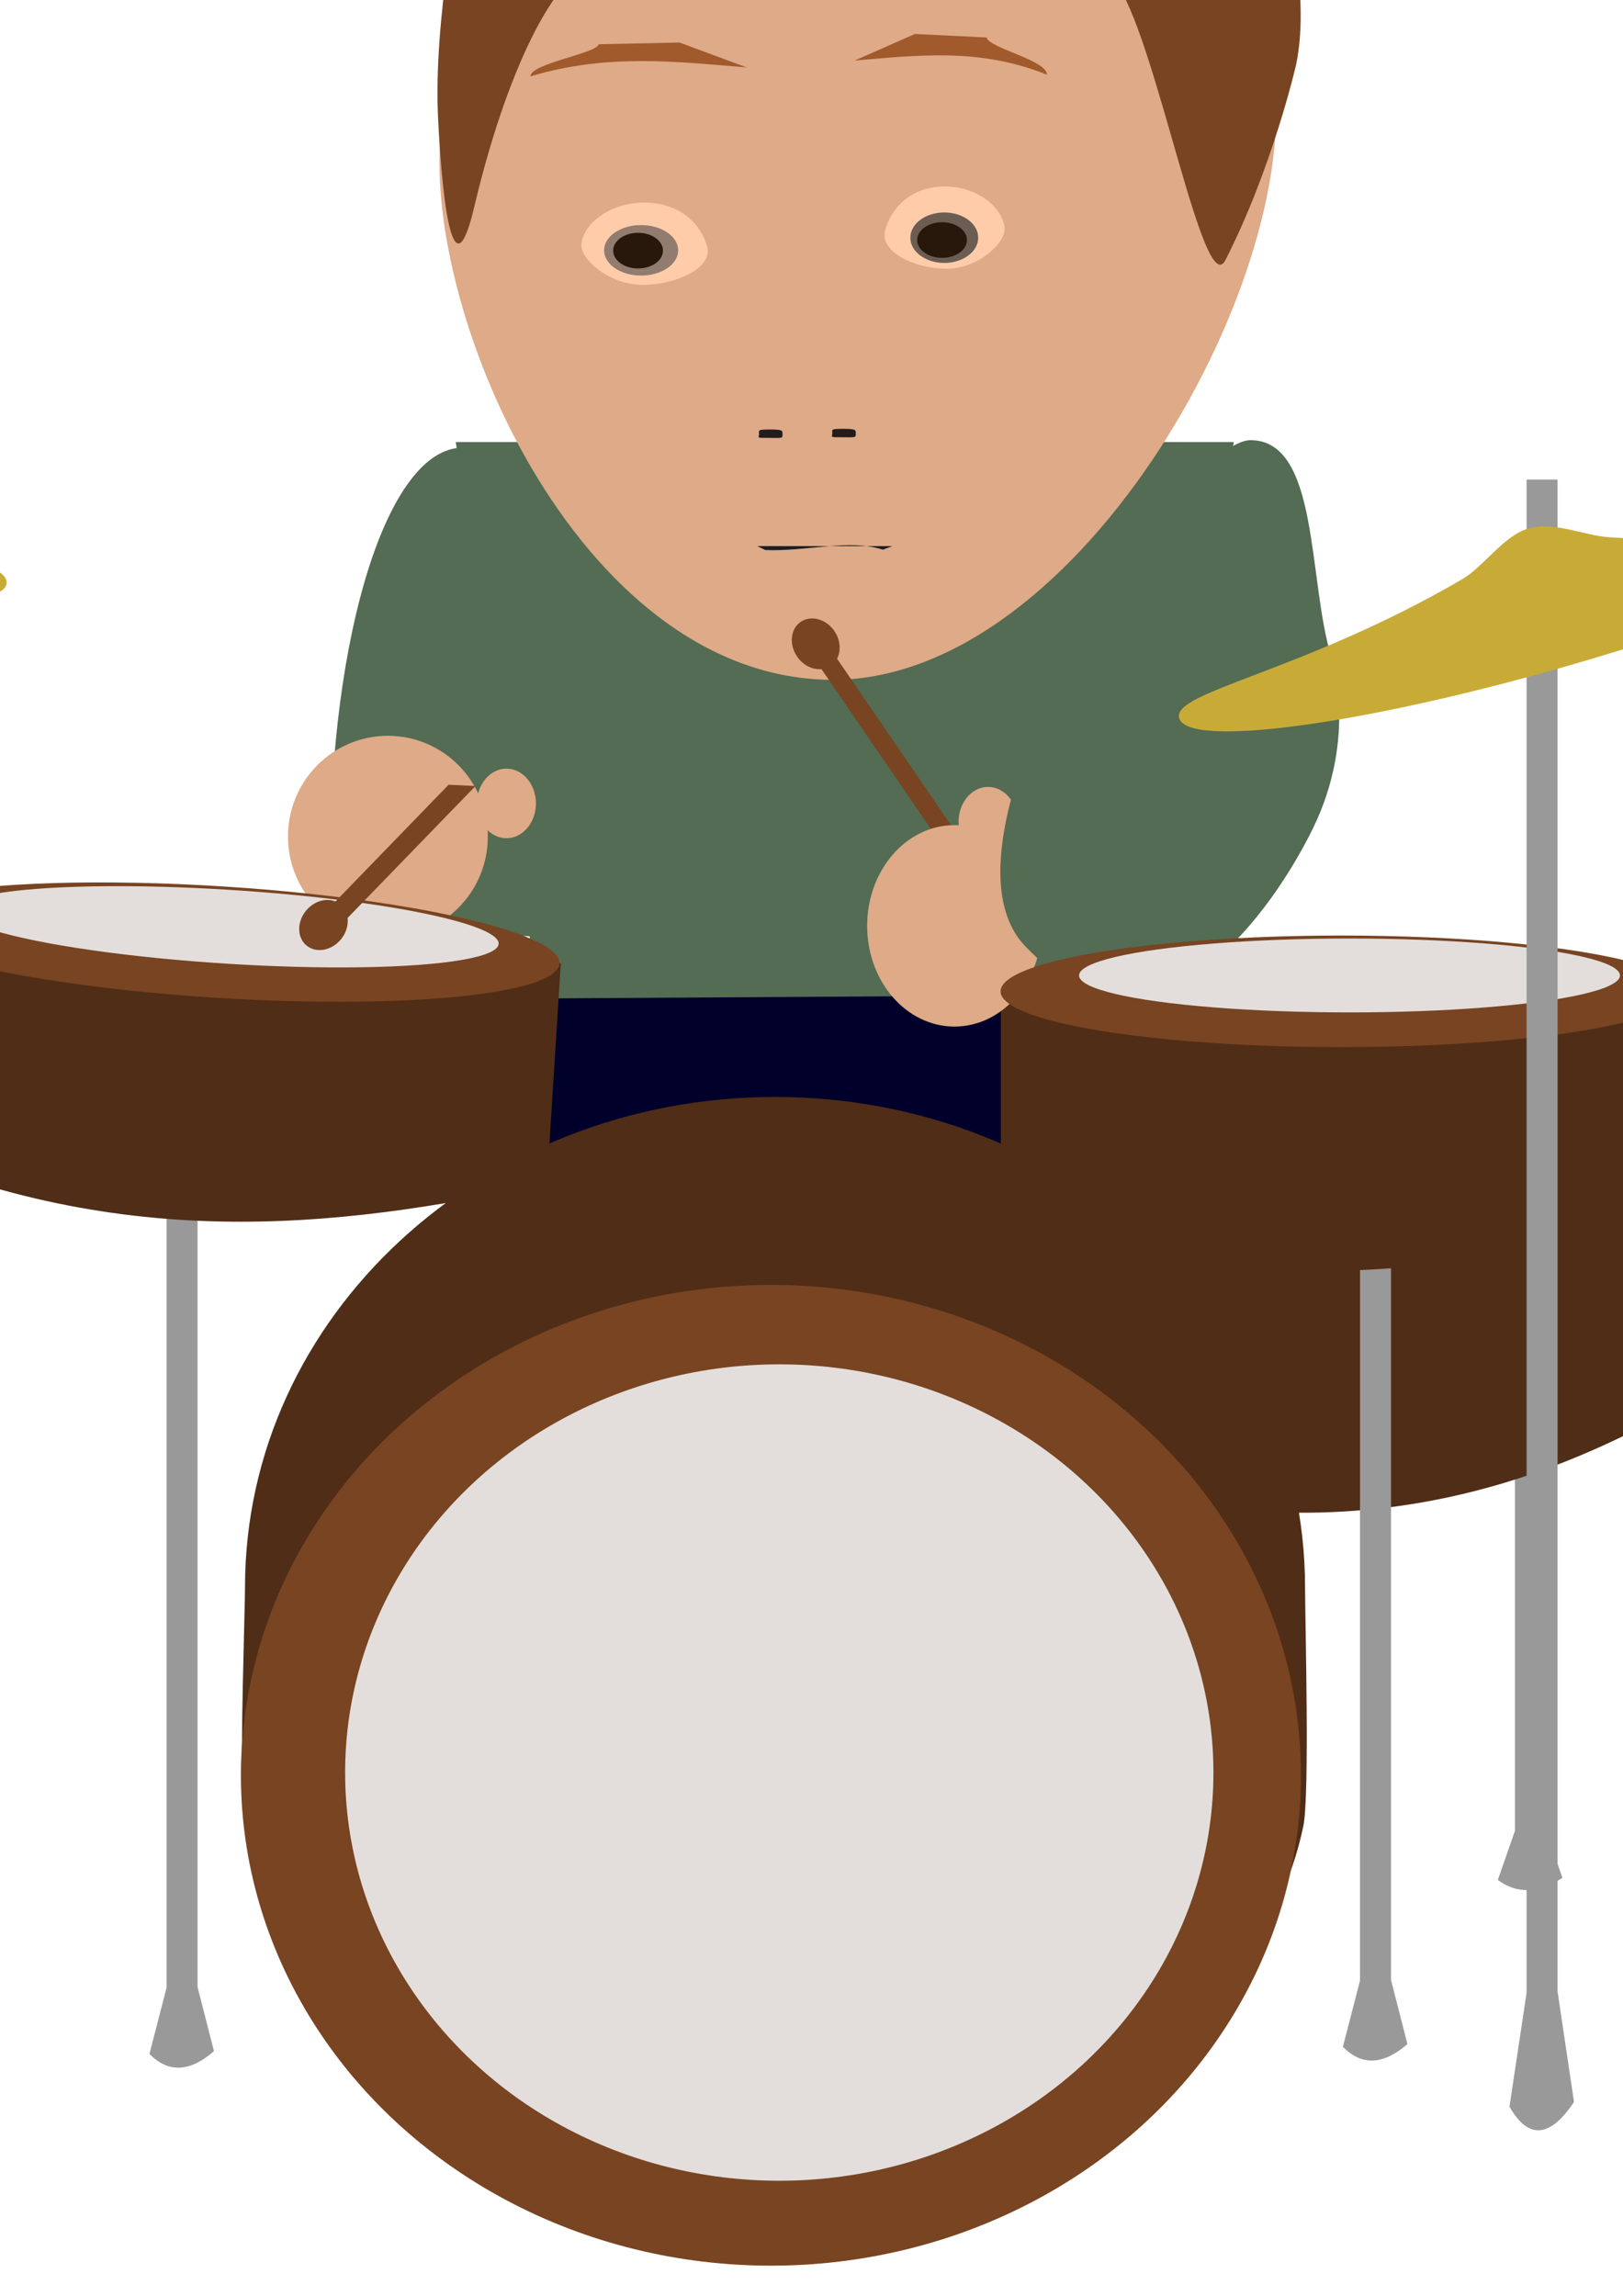<?xml version="1.0" encoding="UTF-8" standalone="no"?>
<!-- Created with Inkscape (http://www.inkscape.org/) -->

<svg
   width="210mm"
   height="297mm"
   viewBox="0 0 210 297"
   version="1.1"
   id="svg5"
   inkscape:version="1.1 (c68e22c387, 2021-05-23)"
   sodipodi:docname="batteur.svg"
   inkscape:export-filename="C:\Users\basti\OneDrive\Bureau\Gus veut boire un coup\bank\pnj\batteur_2.png"
   inkscape:export-xdpi="5.8990283"
   inkscape:export-ydpi="5.8990283"
   xmlns:inkscape="http://www.inkscape.org/namespaces/inkscape"
   xmlns:sodipodi="http://sodipodi.sourceforge.net/DTD/sodipodi-0.dtd"
   xmlns="http://www.w3.org/2000/svg"
   xmlns:svg="http://www.w3.org/2000/svg">
  <sodipodi:namedview
     id="namedview7"
     pagecolor="#ffffff"
     bordercolor="#666666"
     borderopacity="1.0"
     inkscape:pageshadow="2"
     inkscape:pageopacity="0.0"
     inkscape:pagecheckerboard="0"
     inkscape:document-units="mm"
     showgrid="false"
     inkscape:zoom="0.52787981"
     inkscape:cx="-75.774824"
     inkscape:cy="304.04648"
     inkscape:window-width="1920"
     inkscape:window-height="1001"
     inkscape:window-x="-9"
     inkscape:window-y="-9"
     inkscape:window-maximized="1"
     inkscape:current-layer="layer1" />
  <defs
     id="defs2" />
  <g
     inkscape:label="Calque 1"
     inkscape:groupmode="layer"
     id="layer1">
    <path
       id="rect2149-5-7"
       style="fill:#999999;stroke-width:0.265"
       d="m 196.021,152.453 h 4.01 v 84.325 l 2.126,6.154 c -3.14,2.024 -5.92,2.094 -8.351,0.263 l 2.215,-6.351 z"
       sodipodi:nodetypes="ccccccc"
       inkscape:export-filename="C:\Users\basti\OneDrive\Bureau\Gus veut boire un coup\bank\pnj\batteur_1.png"
       inkscape:export-xdpi="5.8990283"
       inkscape:export-ydpi="5.8990283" />
    <path
       id="path3219-7"
       style="fill:#241c1c;stroke-width:0.399"
       d="m 107.887,17.011 c 0,0.509 -0.088,0.419 -1.789,0.419 -1.696,0 -1.249,0.005 -1.249,-0.502 0,-0.509 -0.245,-0.585 1.451,-0.585 1.696,0 1.586,0.161 1.586,0.669 z"
       sodipodi:nodetypes="sssss"
       inkscape:export-filename="C:\Users\basti\OneDrive\Bureau\Gus veut boire un coup\bank\pnj\batteur_1.png"
       inkscape:export-xdpi="5.8990283"
       inkscape:export-ydpi="5.8990283" />
    <path
       id="rect1750-0-4"
       style="fill:#502d16;stroke-width:0.265"
       d="m 150.089,160.272 84.913,-30.778 7.832,34.843 c -24.138,19.047 -49.932,34.602 -84.913,30.778 z"
       sodipodi:nodetypes="ccccc"
       inkscape:export-filename="C:\Users\basti\OneDrive\Bureau\Gus veut boire un coup\bank\pnj\batteur_1.png"
       inkscape:export-xdpi="5.8990283"
       inkscape:export-ydpi="5.8990283" />
    <path
       id="path3219-1-8"
       style="fill:#241c1c;stroke-width:0.399"
       d="m 114.618,16.926 c 0,0.509 -0.088,0.419 -1.789,0.419 -1.696,0 -1.249,0.005 -1.249,-0.502 0,-0.509 -0.245,-0.585 1.451,-0.585 1.696,0 1.586,0.161 1.586,0.669 z"
       sodipodi:nodetypes="sssss"
       inkscape:export-filename="C:\Users\basti\OneDrive\Bureau\Gus veut boire un coup\bank\pnj\batteur_1.png"
       inkscape:export-xdpi="5.8990283"
       inkscape:export-ydpi="5.8990283" />
    <ellipse
       style="fill:#784421;fill-opacity:1;stroke-width:0.265"
       id="path1588-6-1-6"
       cx="146.175"
       cy="189.094"
       rx="44.08"
       ry="7.219"
       transform="rotate(-15.931)"
       inkscape:export-filename="C:\Users\basti\OneDrive\Bureau\Gus veut boire un coup\bank\pnj\batteur_1.png"
       inkscape:export-xdpi="5.8990283"
       inkscape:export-ydpi="5.8990283" />
    <path
       id="rect21874-0"
       style="fill:#00002b;stroke-width:0.265"
       d="m 71.197,127.478 77.089,0.417 c -0.25,8.786 0.832,20.662 -2.045,23.352 -26.742,7.762 -52.725,12.075 -75.476,1.831 0,-6.772 -7.518,-18.829 0.432,-25.601 z"
       sodipodi:nodetypes="ccccc"
       inkscape:export-filename="C:\Users\basti\OneDrive\Bureau\Gus veut boire un coup\bank\pnj\batteur_1.png"
       inkscape:export-xdpi="5.8990283"
       inkscape:export-ydpi="5.8990283" />
    <path
       id="rect2149-5"
       style="fill:#999999;stroke-width:0.265"
       d="m 175.972,142.429 h 4.01 v 113.708 l 2.126,8.298 c -3.14,2.729 -5.92,2.824 -8.351,0.354 l 2.215,-8.564 z"
       sodipodi:nodetypes="ccccccc"
       inkscape:export-filename="C:\Users\basti\OneDrive\Bureau\Gus veut boire un coup\bank\pnj\batteur_1.png"
       inkscape:export-xdpi="5.8990283"
       inkscape:export-ydpi="5.8990283" />
    <path
       id="rect8523-4"
       style="fill:#536c53;stroke-width:0.377"
       d="M 58.971,57.19 H 159.638 l -11.084,71.496 -78.835,0.483 z"
       sodipodi:nodetypes="ccccc"
       inkscape:export-filename="C:\Users\basti\OneDrive\Bureau\Gus veut boire un coup\bank\pnj\batteur_1.png"
       inkscape:export-xdpi="5.8990283"
       inkscape:export-ydpi="5.8990283" />
    <ellipse
       style="fill:#e3dedb;fill-opacity:1;stroke-width:0.265"
       id="path1588-5-4"
       cx="147.247"
       cy="187.039"
       rx="34.995"
       ry="4.779"
       transform="rotate(-15.931)"
       inkscape:export-filename="C:\Users\basti\OneDrive\Bureau\Gus veut boire un coup\bank\pnj\batteur_1.png"
       inkscape:export-xdpi="5.8990283"
       inkscape:export-ydpi="5.8990283" />
    <path
       id="path31-9-9"
       style="fill:#deaa87;fill-rule:evenodd;stroke-width:0.399"
       d="m 57.142,16.257 c 1.447,-11.384 8.82,-50.05 53.589,-49.394 38.909,0.571 52.102,32.59 53.814,41.296 5.114,26.004 -24.572,80.401 -57.361,79.783 C 74.395,87.325 54.206,39.355 57.142,16.257 Z"
       sodipodi:nodetypes="sssss"
       inkscape:export-filename="C:\Users\basti\OneDrive\Bureau\Gus veut boire un coup\bank\pnj\batteur_1.png"
       inkscape:export-xdpi="5.8990283"
       inkscape:export-ydpi="5.8990283" />
    <rect
       style="fill:#784421;fill-opacity:1;stroke-width:0.265"
       id="rect9010-7"
       width="2.423"
       height="43.946"
       x="38.805"
       y="129.328"
       transform="rotate(-34.397)"
       inkscape:export-filename="C:\Users\basti\OneDrive\Bureau\Gus veut boire un coup\bank\pnj\batteur_1.png"
       inkscape:export-xdpi="5.8990283"
       inkscape:export-ydpi="5.8990283" />
    <path
       id="path846-6-2"
       style="fill:#502d16;stroke-width:0.265"
       d="m 168.862,205.349 c 0,4.216 0.619,26.943 -0.23,30.929 -6.2,29.139 -35.032,32.511 -68.35,32.511 -34.72,0 -64.299,-7.21 -68.84,-38.176 -0.413,-2.815 0.26,-22.345 0.26,-25.264 -2e-6,-35.037 30.704,-63.44 68.579,-63.44 37.875,0 68.579,28.403 68.579,63.44 z"
       sodipodi:nodetypes="sssssss"
       inkscape:export-filename="C:\Users\basti\OneDrive\Bureau\Gus veut boire un coup\bank\pnj\batteur_1.png"
       inkscape:export-xdpi="5.8990283"
       inkscape:export-ydpi="5.8990283" />
    <ellipse
       style="fill:#784421;fill-opacity:1;stroke-width:0.265"
       id="path846-6"
       cx="99.751"
       cy="229.661"
       rx="68.579"
       ry="63.44"
       inkscape:export-filename="C:\Users\basti\OneDrive\Bureau\Gus veut boire un coup\bank\pnj\batteur_1.png"
       inkscape:export-xdpi="5.8990283"
       inkscape:export-ydpi="5.8990283" />
    <ellipse
       style="fill:#e3dedb;fill-opacity:1;stroke-width:0.265"
       id="path846"
       cx="100.831"
       cy="229.307"
       rx="56.175"
       ry="52.808"
       inkscape:export-filename="C:\Users\basti\OneDrive\Bureau\Gus veut boire un coup\bank\pnj\batteur_1.png"
       inkscape:export-xdpi="5.8990283"
       inkscape:export-ydpi="5.8990283" />
    <path
       id="rect1750"
       style="fill:#502d16;stroke-width:0.265"
       d="m 129.497,128.173 h 88.304 v 28.534 c -27.328,7.798 -55.493,12.497 -88.304,0 z"
       sodipodi:nodetypes="ccccc"
       inkscape:export-filename="C:\Users\basti\OneDrive\Bureau\Gus veut boire un coup\bank\pnj\batteur_1.png"
       inkscape:export-xdpi="5.8990283"
       inkscape:export-ydpi="5.8990283" />
    <ellipse
       style="fill:#deaa87;stroke-width:0.399"
       id="path9819-5-0"
       cx="123.5"
       cy="119.774"
       rx="11.3"
       ry="13.029"
       inkscape:export-filename="C:\Users\basti\OneDrive\Bureau\Gus veut boire un coup\bank\pnj\batteur_1.png"
       inkscape:export-xdpi="5.8990283"
       inkscape:export-ydpi="5.8990283" />
    <ellipse
       style="fill:#784421;fill-opacity:1;stroke-width:0.265"
       id="path9132-0"
       cx="40.041"
       cy="128.351"
       rx="2.922"
       ry="3.442"
       transform="rotate(-34.397)"
       inkscape:export-filename="C:\Users\basti\OneDrive\Bureau\Gus veut boire un coup\bank\pnj\batteur_1.png"
       inkscape:export-xdpi="5.8990283"
       inkscape:export-ydpi="5.8990283" />
    <ellipse
       style="fill:#deaa87;stroke-width:0.148"
       id="path9819-9-5-7"
       cx="127.849"
       cy="106.3"
       rx="3.818"
       ry="4.501"
       inkscape:export-filename="C:\Users\basti\OneDrive\Bureau\Gus veut boire un coup\bank\pnj\batteur_1.png"
       inkscape:export-xdpi="5.8990283"
       inkscape:export-ydpi="5.8990283" />
    <path
       id="path6217-4-3"
       style="fill:#536c53;stroke-width:0.379"
       d="m 132.618,122.365 c 17.107,18.038 32.448,-5.362 37.243,-15.157 5.835,-11.919 2.441,-22.063 2.441,-22.063 -3.117,-10 -1.548,-28.198 -10.491,-28.198 -8.943,0 -42.788,51.083 -29.193,65.418 z"
       sodipodi:nodetypes="sssss"
       inkscape:export-filename="C:\Users\basti\OneDrive\Bureau\Gus veut boire un coup\bank\pnj\batteur_1.png"
       inkscape:export-xdpi="5.8990283"
       inkscape:export-ydpi="5.8990283" />
    <ellipse
       style="fill:#784421;fill-opacity:1;stroke-width:0.265"
       id="path1588-6"
       cx="173.541"
       cy="128.246"
       rx="44.08"
       ry="7.219"
       inkscape:export-filename="C:\Users\basti\OneDrive\Bureau\Gus veut boire un coup\bank\pnj\batteur_1.png"
       inkscape:export-xdpi="5.8990283"
       inkscape:export-ydpi="5.8990283" />
    <ellipse
       style="fill:#e3dedb;fill-opacity:1;stroke-width:0.265"
       id="path1588"
       cx="174.614"
       cy="126.191"
       rx="34.995"
       ry="4.779"
       inkscape:export-filename="C:\Users\basti\OneDrive\Bureau\Gus veut boire un coup\bank\pnj\batteur_1.png"
       inkscape:export-xdpi="5.8990283"
       inkscape:export-ydpi="5.8990283" />
    <path
       id="rect2149"
       style="fill:#999999;stroke-width:0.265"
       d="m 21.552,143.349 h 4.01 v 113.708 l 2.126,8.298 c -3.14,2.729 -5.92,2.824 -8.351,0.354 l 2.215,-8.564 z"
       sodipodi:nodetypes="ccccccc"
       inkscape:export-filename="C:\Users\basti\OneDrive\Bureau\Gus veut boire un coup\bank\pnj\batteur_1.png"
       inkscape:export-xdpi="5.8990283"
       inkscape:export-ydpi="5.8990283" />
    <path
       id="path6217-47"
       style="fill:#536c53;stroke-width:0.399"
       d="m 73.648,95.481 c 36.654,37.448 -4.467,22.8 -27.241,24.984 -14.874,1.426 -3.688,32.025 -3.688,-9.129 0,-28.744 7.271,-53.424 17.183,-53.424 9.912,0 -0.266,23.253 13.746,37.569 z"
       sodipodi:nodetypes="sssss"
       inkscape:export-filename="C:\Users\basti\OneDrive\Bureau\Gus veut boire un coup\bank\pnj\batteur_1.png"
       inkscape:export-xdpi="5.8990283"
       inkscape:export-ydpi="5.8990283" />
    <path
       id="rect2149-57-6"
       style="fill:#999999;stroke-width:0.265"
       d="m -51.08,59.629 h 4.01 v 195.612 l 2.126,14.275 c -3.14,4.695 -5.92,4.857 -8.351,0.61 l 2.215,-14.733 z"
       sodipodi:nodetypes="ccccccc"
       inkscape:export-filename="C:\Users\basti\OneDrive\Bureau\Gus veut boire un coup\bank\pnj\batteur_1.png"
       inkscape:export-xdpi="5.8990283"
       inkscape:export-ydpi="5.8990283" />
    <ellipse
       style="fill:#deaa87;stroke-width:0.148"
       id="path9819-9-7"
       cx="65.527"
       cy="103.937"
       rx="3.818"
       ry="4.501"
       inkscape:export-filename="C:\Users\basti\OneDrive\Bureau\Gus veut boire un coup\bank\pnj\batteur_1.png"
       inkscape:export-xdpi="5.8990283"
       inkscape:export-ydpi="5.8990283" />
    <path
       id="rect1750-0"
       style="fill:#502d16;stroke-width:0.265"
       d="m -15.56,119.025 88.128,5.577 -1.802,28.477 c -27.766,6.056 -56.171,8.967 -88.128,-5.577 z"
       sodipodi:nodetypes="ccccc"
       inkscape:export-filename="C:\Users\basti\OneDrive\Bureau\Gus veut boire un coup\bank\pnj\batteur_1.png"
       inkscape:export-xdpi="5.8990283"
       inkscape:export-ydpi="5.8990283" />
    <ellipse
       style="fill:#deaa87;stroke-width:0.399"
       id="path9819-8"
       cx="50.191"
       cy="108.214"
       rx="12.929"
       ry="13.029"
       inkscape:export-filename="C:\Users\basti\OneDrive\Bureau\Gus veut boire un coup\bank\pnj\batteur_1.png"
       inkscape:export-xdpi="5.8990283"
       inkscape:export-ydpi="5.8990283" />
    <ellipse
       style="fill:#784421;fill-opacity:1;stroke-width:0.265"
       id="path1588-6-1"
       cx="36.033"
       cy="119.842"
       rx="44.08"
       ry="7.219"
       transform="rotate(3.621)"
       inkscape:export-filename="C:\Users\basti\OneDrive\Bureau\Gus veut boire un coup\bank\pnj\batteur_1.png"
       inkscape:export-xdpi="5.8990283"
       inkscape:export-ydpi="5.8990283" />
    <ellipse
       style="fill:#e3dedb;fill-opacity:1;stroke-width:0.265"
       id="path1588-5"
       cx="37.106"
       cy="117.788"
       rx="34.995"
       ry="4.779"
       transform="rotate(3.621)"
       inkscape:export-filename="C:\Users\basti\OneDrive\Bureau\Gus veut boire un coup\bank\pnj\batteur_1.png"
       inkscape:export-xdpi="5.8990283"
       inkscape:export-ydpi="5.8990283" />
    <rect
       style="fill:#784421;fill-opacity:1;stroke-width:0.305"
       id="rect9010"
       width="3.477"
       height="27.315"
       x="149.64"
       y="131.387"
       transform="matrix(0.999,0.048,-0.696,0.718,0,0)"
       inkscape:export-filename="C:\Users\basti\OneDrive\Bureau\Gus veut boire un coup\bank\pnj\batteur_1.png"
       inkscape:export-xdpi="5.8990283"
       inkscape:export-ydpi="5.8990283" />
    <ellipse
       style="fill:#784421;fill-opacity:1;stroke-width:0.265"
       id="path9132"
       cx="108.286"
       cy="65.922"
       rx="2.922"
       ry="3.442"
       transform="rotate(39.39)"
       inkscape:export-filename="C:\Users\basti\OneDrive\Bureau\Gus veut boire un coup\bank\pnj\batteur_1.png"
       inkscape:export-xdpi="5.8990283"
       inkscape:export-ydpi="5.8990283" />
    <path
       id="rect1430-1"
       style="fill:#a05a2c;stroke-width:0.21"
       d="m 77.479,5.726 10.443,-0.225 8.701,3.225 c -9.133,-0.767 -18.219,-1.816 -27.983,1.155 -0.03,-1.673 8.543,-2.952 8.839,-4.155 z"
       sodipodi:nodetypes="ccccc"
       inkscape:transform-center-x="4.2154358"
       inkscape:transform-center-y="0.55957143"
       inkscape:export-filename="C:\Users\basti\OneDrive\Bureau\Gus veut boire un coup\bank\pnj\batteur_1.png"
       inkscape:export-xdpi="5.8990283"
       inkscape:export-ydpi="5.8990283" />
    <path
       id="path3042-7-5"
       style="fill:#c8ab37;stroke-width:0.265"
       d="M -0.354,97.163 C 1.002,93.342 -18.005,79.708 -44.436,72.138 c -26.431,-7.57 -50.516,-6.287 -51.633,-2.389 -0.983,3.432 15.909,5.899 36.653,17.993 2.686,1.566 5.365,5.638 8.519,6.541 3.333,0.955 7.165,-0.901 10.434,-1.129 19.896,-1.386 39.027,7.057 40.108,4.009 z"
       sodipodi:nodetypes="sssssss"
       inkscape:export-filename="C:\Users\basti\OneDrive\Bureau\Gus veut boire un coup\bank\pnj\batteur_1.png"
       inkscape:export-xdpi="5.8990283"
       inkscape:export-ydpi="5.8990283" />
    <ellipse
       style="fill:#a0892c;fill-opacity:1;stroke-width:0.265"
       id="path3916"
       cx="-24.207"
       cy="88.805"
       rx="31.201"
       ry="4.762"
       transform="rotate(15.088)"
       inkscape:export-filename="C:\Users\basti\OneDrive\Bureau\Gus veut boire un coup\bank\pnj\batteur_1.png"
       inkscape:export-xdpi="5.8990283"
       inkscape:export-ydpi="5.8990283" />
    <path
       id="rect2149-57-9"
       style="fill:#999999;stroke-width:0.265"
       d="m -51.08,59.629 h 4.01 v 17.825 l 2.126,1.301 c -3.14,0.428 -5.92,0.443 -8.351,0.056 l 2.215,-1.342 z"
       sodipodi:nodetypes="ccccccc"
       inkscape:export-filename="C:\Users\basti\OneDrive\Bureau\Gus veut boire un coup\bank\pnj\batteur_1.png"
       inkscape:export-xdpi="5.8990283"
       inkscape:export-ydpi="5.8990283" />
    <path
       id="path3042-7"
       style="fill:#c8ab37;stroke-width:0.265"
       d="m -94.894,48.23 c -1.356,3.82 19.405,13.194 45.836,20.764 26.431,7.57 48.762,10.547 49.878,6.65 C 1.803,72.212 -15.089,69.745 -35.833,57.651 c -2.686,-1.566 -5.365,-5.638 -8.519,-6.541 -3.333,-0.955 -7.165,0.901 -10.434,1.129 -19.896,1.386 -39.027,-7.057 -40.108,-4.009 z"
       sodipodi:nodetypes="sssssss"
       inkscape:export-filename="C:\Users\basti\OneDrive\Bureau\Gus veut boire un coup\bank\pnj\batteur_1.png"
       inkscape:export-xdpi="5.8990283"
       inkscape:export-ydpi="5.8990283" />
    <path
       id="rect1430-8-4"
       style="fill:#a05a2c;stroke-width:0.209"
       d="m 127.658,4.852 -9.281,-0.456 -7.776,3.434 c 8.129,-0.677 16.219,-1.674 24.862,1.836 0.049,-1.868 -7.557,-3.464 -7.805,-4.814 z"
       sodipodi:nodetypes="ccccc"
       inkscape:transform-center-x="-3.6491605"
       inkscape:transform-center-y="0.90060922"
       inkscape:export-filename="C:\Users\basti\OneDrive\Bureau\Gus veut boire un coup\bank\pnj\batteur_1.png"
       inkscape:export-xdpi="5.8990283"
       inkscape:export-ydpi="5.8990283" />
    <path
       id="path2169-5-4-04"
       style="fill:#ffccaa;stroke-width:0.566"
       d="m 91.495,31.865 c 0.798,2.765 -3.956,4.983 -8.336,4.983 -4.38,0 -8.132,-3.357 -7.931,-5.319 0.246,-2.414 3.416,-5.235 7.931,-5.319 4.38,-0.079 7.391,2.381 8.336,5.654 z"
       sodipodi:nodetypes="sssss"
       inkscape:export-filename="C:\Users\basti\OneDrive\Bureau\Gus veut boire un coup\bank\pnj\batteur_1.png"
       inkscape:export-xdpi="5.8990283"
       inkscape:export-ydpi="5.8990283" />
    <path
       id="path2169-5-4-0-9"
       style="fill:#ffccaa;stroke-width:0.552"
       d="m 114.532,29.781 c -0.758,2.765 3.757,4.983 7.916,4.983 4.16,0 7.722,-3.357 7.532,-5.318 -0.234,-2.414 -3.244,-5.235 -7.532,-5.319 -4.159,-0.079 -7.019,2.381 -7.916,5.653 z"
       sodipodi:nodetypes="sssss"
       inkscape:export-filename="C:\Users\basti\OneDrive\Bureau\Gus veut boire un coup\bank\pnj\batteur_1.png"
       inkscape:export-xdpi="5.8990283"
       inkscape:export-ydpi="5.8990283" />
    <ellipse
       style="fill:#917c6f;stroke-width:0.345"
       id="path2169-03"
       ry="3.266"
       rx="4.793"
       cy="32.384"
       cx="82.955"
       inkscape:export-filename="C:\Users\basti\OneDrive\Bureau\Gus veut boire un coup\bank\pnj\batteur_1.png"
       inkscape:export-xdpi="5.8990283"
       inkscape:export-ydpi="5.8990283" />
    <ellipse
       style="fill:#28170b;stroke-width:0.345"
       id="path2169-0-8"
       ry="2.306"
       rx="3.221"
       cy="32.423"
       cx="82.559"
       inkscape:export-filename="C:\Users\basti\OneDrive\Bureau\Gus veut boire un coup\bank\pnj\batteur_1.png"
       inkscape:export-xdpi="5.8990283"
       inkscape:export-ydpi="5.8990283" />
    <ellipse
       style="fill:#6c5d53;stroke-width:0.314"
       id="path2169-5-48"
       cx="122.18"
       cy="30.75"
       rx="4.39"
       ry="3.266"
       inkscape:export-filename="C:\Users\basti\OneDrive\Bureau\Gus veut boire un coup\bank\pnj\batteur_1.png"
       inkscape:export-xdpi="5.8990283"
       inkscape:export-ydpi="5.8990283" />
    <ellipse
       style="fill:#28170b;stroke-width:0.345"
       id="path2169-0-2-9"
       ry="2.306"
       rx="3.221"
       cy="31.053"
       cx="121.892"
       inkscape:export-filename="C:\Users\basti\OneDrive\Bureau\Gus veut boire un coup\bank\pnj\batteur_1.png"
       inkscape:export-xdpi="5.8990283"
       inkscape:export-ydpi="5.8990283" />
    <path
       id="path3219-9"
       style="fill:#241c1c;stroke-width:0.399"
       d="m 101.251,56.231 c 0,0.509 -0.088,0.419 -1.789,0.419 -1.696,0 -1.249,0.005 -1.249,-0.502 0,-0.509 -0.245,-0.585 1.451,-0.585 1.696,0 1.586,0.161 1.586,0.669 z"
       sodipodi:nodetypes="sssss"
       inkscape:export-filename="C:\Users\basti\OneDrive\Bureau\Gus veut boire un coup\bank\pnj\batteur_1.png"
       inkscape:export-xdpi="5.8990283"
       inkscape:export-ydpi="5.8990283" />
    <path
       id="path3219-1-2"
       style="fill:#241c1c;stroke-width:0.399"
       d="m 110.729,56.146 c 0,0.509 -0.088,0.419 -1.789,0.419 -1.696,0 -1.249,0.005 -1.249,-0.502 0,-0.509 -0.245,-0.585 1.451,-0.585 1.696,0 1.586,0.161 1.586,0.669 z"
       sodipodi:nodetypes="sssss"
       inkscape:export-filename="C:\Users\basti\OneDrive\Bureau\Gus veut boire un coup\bank\pnj\batteur_1.png"
       inkscape:export-xdpi="5.8990283"
       inkscape:export-ydpi="5.8990283" />
    <path
       id="rect12747-2"
       style="fill:#1c1f24;stroke-width:0.399"
       d="m 97.987,70.649 h 17.47 l -1.215,0.462 c -4.419,-1.431 -9.805,0.261 -15.209,0.047 z"
       sodipodi:nodetypes="ccccc"
       inkscape:export-filename="C:\Users\basti\OneDrive\Bureau\Gus veut boire un coup\bank\pnj\batteur_1.png"
       inkscape:export-xdpi="5.8990283"
       inkscape:export-ydpi="5.8990283" />
    <path
       id="path15398-0"
       style="fill:#784421;stroke-width:0.265"
       d="m 167.721,8.287 c -0.068,0.325 -3.091,13.431 -9.154,25.343 -2.782,5.467 -8.712,-27.321 -13.819,-35.333 -8.696,-13.641 -27.079,-3.24 -37.002,-3.24 -10.864,0 -20.103,-6.816 -33.95,2.527 -2.372,1.601 -8.06,10.674 -12.458,29.281 -2.907,12.298 -4.248,-2.755 -4.668,-11.883 -0.566,-12.297 2.729,-28.985 3.291,-30.613 10.081,-29.233 31.387,-33.339 51.778,-33.339 20.391,0 45.651,10.883 55.47,41.397 1.207,5.287 1.458,11.166 0.513,15.861 z"
       sodipodi:nodetypes="ssssssssscss"
       inkscape:export-filename="C:\Users\basti\OneDrive\Bureau\Gus veut boire un coup\bank\pnj\batteur_1.png"
       inkscape:export-xdpi="5.8990283"
       inkscape:export-ydpi="5.8990283" />
    <path
       id="rect2149-57"
       style="fill:#999999;stroke-width:0.265"
       d="m 197.525,62.036 h 4.01 V 257.648 l 2.126,14.275 c -3.14,4.695 -5.92,4.857 -8.351,0.61 l 2.215,-14.733 z"
       sodipodi:nodetypes="ccccccc"
       inkscape:export-filename="C:\Users\basti\OneDrive\Bureau\Gus veut boire un coup\bank\pnj\batteur_1.png"
       inkscape:export-xdpi="5.8990283"
       inkscape:export-ydpi="5.8990283" />
    <path
       id="path3042"
       style="fill:#c8ab37;stroke-width:0.265"
       d="m 248.291,65.49 c 1.356,3.82 -19.405,13.194 -45.836,20.764 -26.431,7.57 -48.762,10.547 -49.878,6.65 -0.983,-3.432 15.909,-5.899 36.653,-17.993 2.686,-1.566 5.365,-5.638 8.519,-6.541 3.333,-0.955 7.165,0.901 10.434,1.129 19.896,1.386 39.027,-7.057 40.108,-4.009 z"
       sodipodi:nodetypes="sssssss"
       inkscape:export-filename="C:\Users\basti\OneDrive\Bureau\Gus veut boire un coup\bank\pnj\batteur_1.png"
       inkscape:export-xdpi="5.8990283"
       inkscape:export-ydpi="5.8990283" />
  </g>
</svg>
